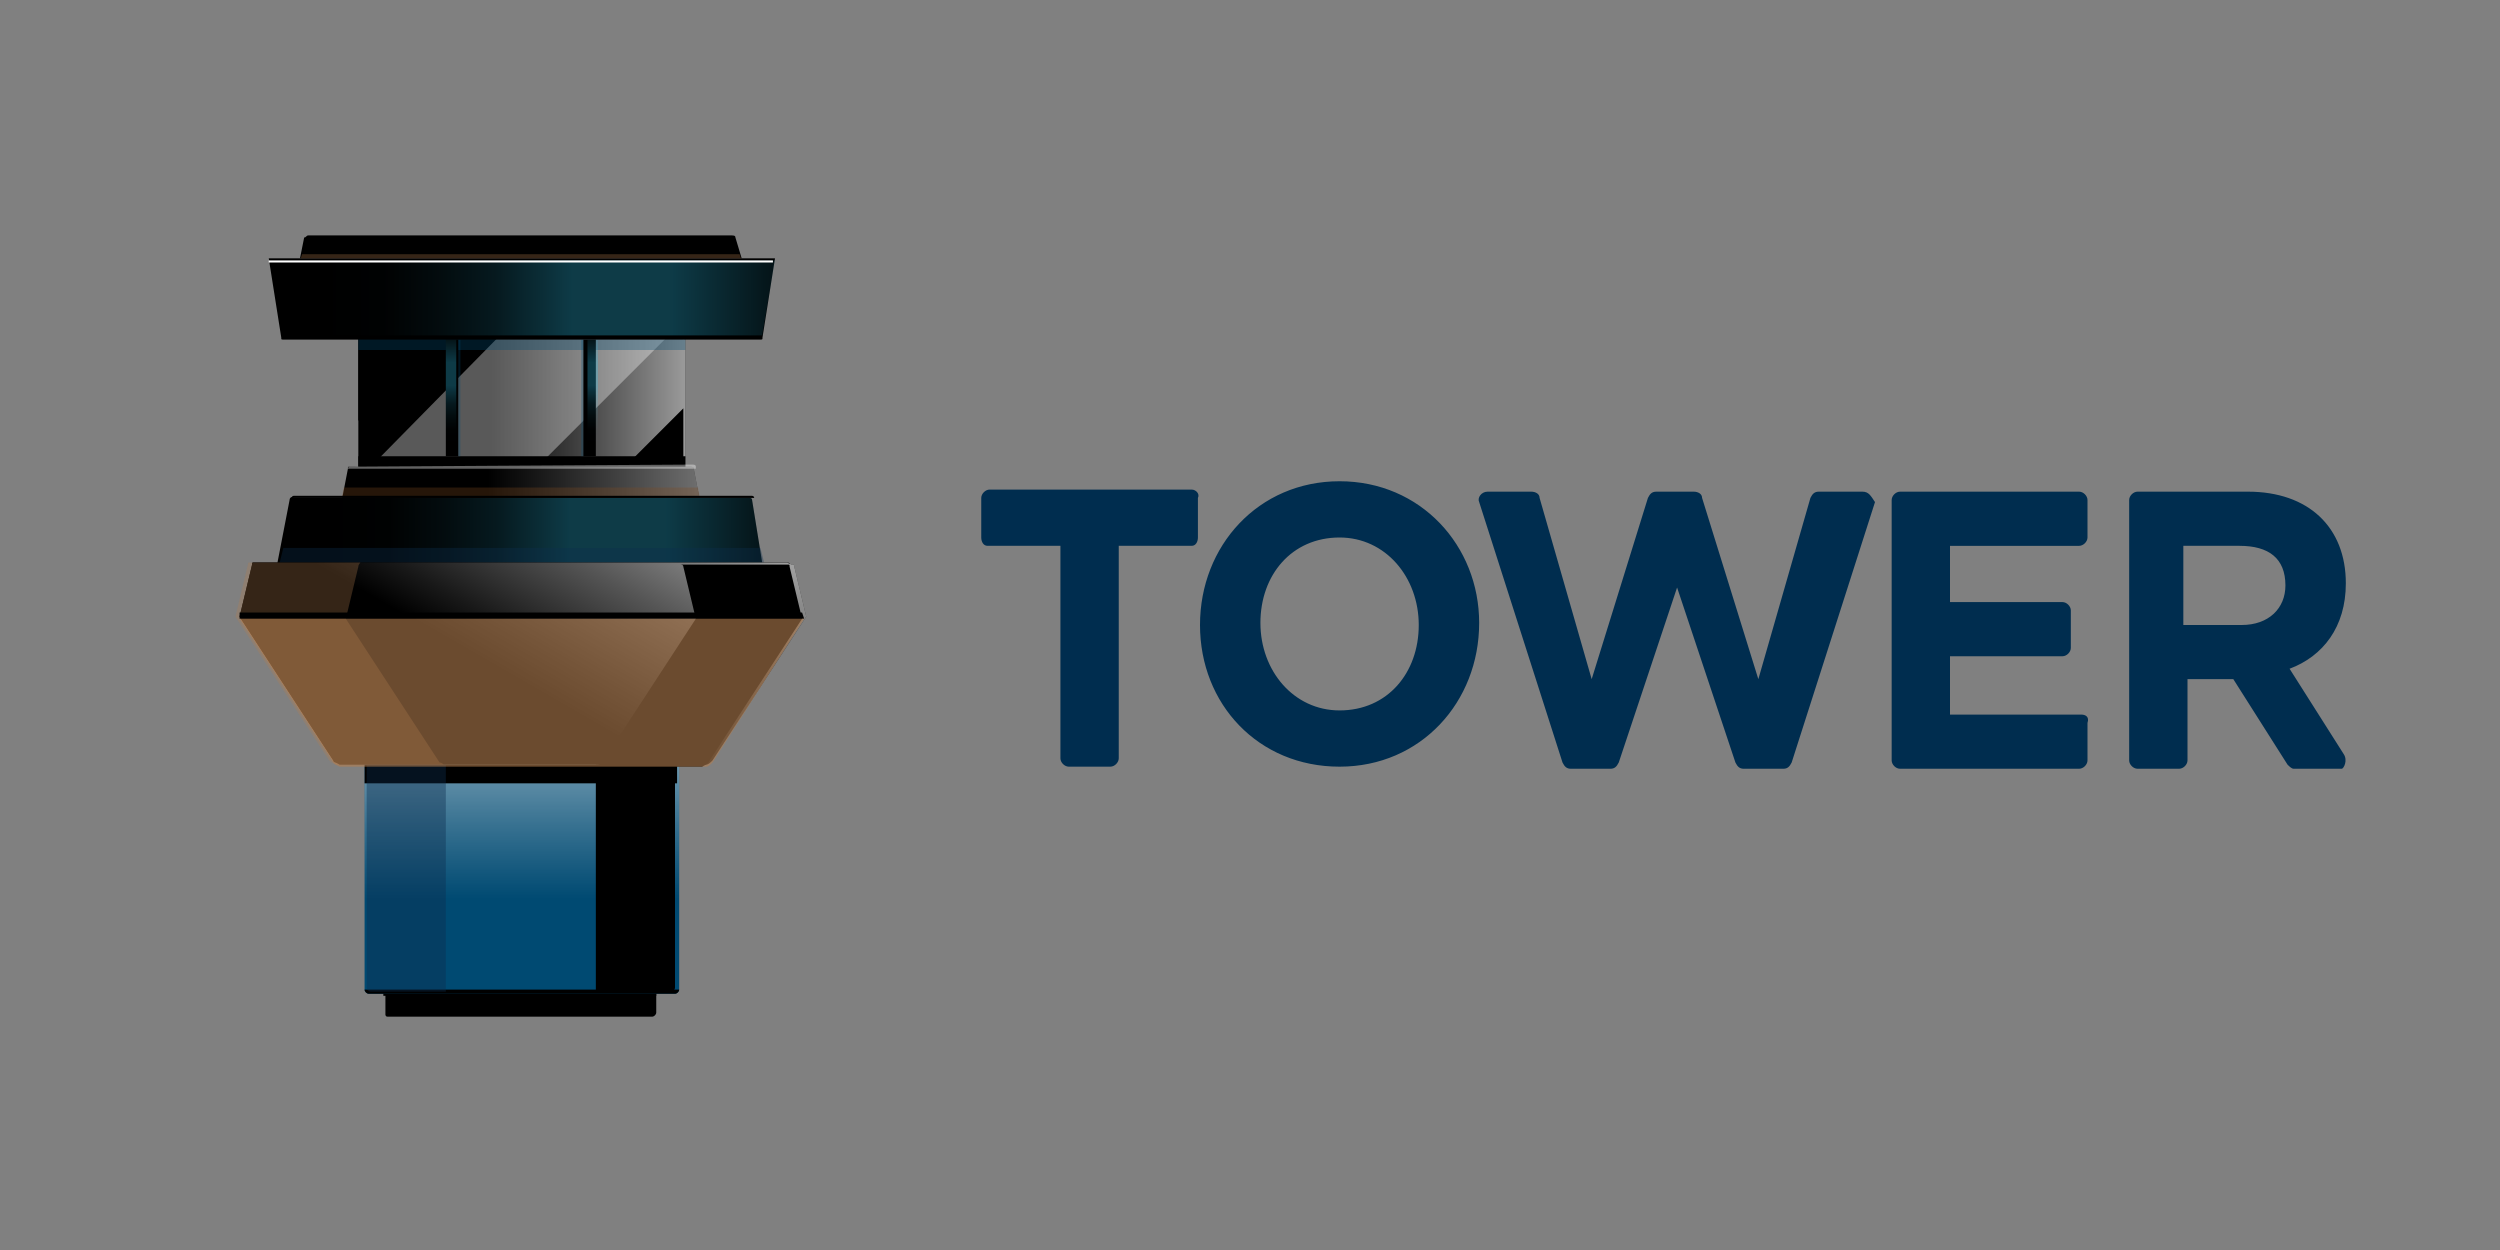 <svg version="1.1" xmlns="http://www.w3.org/2000/svg" x="0" y="0" xml:space="preserve" viewBox="0 0 120 60">
  <rect x="0" y="0" width="120" height="60" fill="#808080" stroke="none"/>
  <switch>
    <g>
      <path d="M109.7 28.1c0 1.1-.8 1.9-2.1 1.9h-2.8v-3.8h2.7c1.4 0 2.2.6 2.2 1.9zm2.8 8.1l-2.6-4.1c1.6-.6 2.7-2 2.7-4.1 0-2.7-1.8-4.4-4.7-4.4h-5.3c-.2 0-.4.2-.4.4v12.5c0 .2.2.4.4.4h2c.2 0 .4-.2.4-.4v-3.9h2.2l2.6 4.1c.1.1.2.2.3.2h2.3c.1 0 .3-.4.1-.7zM89.4 23.6h-2.1c-.2 0-.3.1-.4.3l-2.5 8.7-2.7-8.7c0-.2-.2-.3-.4-.3h-1.8c-.2 0-.3.1-.4.3l-2.7 8.7-2.5-8.7c0-.2-.2-.3-.4-.3h-2.1c-.3 0-.5.3-.4.5l4 12.5c.1.2.2.3.4.3h1.9c.2 0 .3-.1.4-.3l2.8-8.4 2.8 8.4c.1.2.2.3.4.3h1.9c.2 0 .3-.1.4-.3l4-12.5c-.2-.3-.3-.5-.6-.5m10.5 10.7h-6.3v-2.8H99c.2 0 .4-.2.4-.4v-1.8c0-.2-.2-.4-.4-.4h-5.4v-2.7h6.2c.2 0 .4-.2.4-.4V24c0-.2-.2-.4-.4-.4h-8.6c-.2 0-.4.2-.4.4v12.5c0 .2.2.4.4.4h8.6c.2 0 .4-.2.4-.4v-1.8c.1-.3-.1-.4-.3-.4M68.1 30c0 2.3-1.5 4.1-3.8 4.1-2.2 0-3.8-1.9-3.8-4.2 0-2.3 1.5-4.1 3.8-4.1 2.2 0 3.8 1.9 3.8 4.2zm-3.8-6.9c-3.9 0-6.7 3.1-6.7 6.9 0 3.8 2.8 6.8 6.7 6.8 3.9 0 6.7-3.1 6.7-6.9 0-3.7-2.8-6.8-6.7-6.8zm-7.1.4h-9.7c-.2 0-.4.2-.4.4v1.9c0 .2.1.4.3.4h3.5v10.2c0 .2.2.4.4.4h2c.2 0 .4-.2.4-.4V26.2h3.5c.2 0 .3-.2.3-.4v-1.9c.1-.2-.1-.4-.3-.4" fill-rule="evenodd" clip-rule="evenodd" fill="#002d4f"/>
      <g>
        <path fill="none" d="M6.4 11.3h37.1v37.5H6.4z"/>
        <path class="st2" d="M17.2 16.1h15.7v6.3H17.2z"/>
        <linearGradient id="a" gradientUnits="userSpaceOnUse" x1="17.182" y1="8.751" x2="32.841" y2="8.751" gradientTransform="matrix(1 0 0 -1 0 28)">
          <stop offset=".41" stop-color="#fff" stop-opacity="0"/>
          <stop offset=".51" stop-color="#fff" stop-opacity=".15"/>
          <stop offset=".74" stop-color="#fff" stop-opacity=".53"/>
          <stop offset="1" stop-color="#fff"/>
        </linearGradient>
        <path opacity=".6" fill="url(#a)" d="M17.2 16.1h15.7v6.3H17.2z"/>
        <path class="st4" d="M30 22.4h2.8v-2.8z"/>
        <linearGradient id="b" gradientUnits="userSpaceOnUse" x1="32.741" y1="11.923" x2="32.741" y2="11.722" gradientTransform="matrix(1 0 0 -1 0 28)">
          <stop offset=".28" stop-color="#fff" stop-opacity="0"/>
          <stop offset=".39" stop-color="#fff" stop-opacity=".01"/>
          <stop offset=".48" stop-color="#fff" stop-opacity=".06"/>
          <stop offset=".57" stop-color="#fff" stop-opacity=".13"/>
          <stop offset=".65" stop-color="#fff" stop-opacity=".22"/>
          <stop offset=".73" stop-color="#fff" stop-opacity=".35"/>
          <stop offset=".81" stop-color="#fff" stop-opacity=".51"/>
          <stop offset=".89" stop-color="#fff" stop-opacity=".69"/>
          <stop offset=".97" stop-color="#fff" stop-opacity=".9"/>
          <stop offset="1" stop-color="#fff"/>
        </linearGradient>
        <path fill="url(#b)" d="M32.8 16.3v-.2h-.2z"/>
        <path opacity=".35" fill="#fff" d="M17.8 22.4h8l6.3-6.3H24z"/>
        <path class="st4" d="M21.2 16.1h-4v4.1z"/>
        <path class="st7" d="M17.2 21.9h15.7v.6H17.2z"/>
        <path opacity=".33" fill="#004a72" d="M17.2 16.1h15.7v.7H17.2z"/>
        <path class="st7" d="M28 16.3h.6v5.6H28zM21.4 16.3h.6v5.6h-.6z"/>
        <linearGradient id="c" gradientUnits="userSpaceOnUse" x1="21.614" y1="6.118" x2="21.614" y2="11.722" gradientTransform="matrix(1 0 0 -1 0 28)">
          <stop offset=".1" stop-color="#2dc4ed" stop-opacity="0"/>
          <stop offset=".23" stop-color="#2dc4ed" stop-opacity=".01"/>
          <stop offset=".34" stop-color="#2dc4ed" stop-opacity=".06"/>
          <stop offset=".45" stop-color="#2dc4ed" stop-opacity=".13"/>
          <stop offset=".55" stop-color="#2dc4ed" stop-opacity=".24"/>
          <stop offset=".6" stop-color="#2dc4ed" stop-opacity=".3"/>
          <stop offset=".8" stop-color="#2dc4ed" stop-opacity=".3"/>
          <stop offset="1" stop-color="#2dc4ed" stop-opacity=".1"/>
        </linearGradient>
        <path fill="url(#c)" d="M21.4 16.3h.5v5.6h-.5z"/>
        <linearGradient id="d" gradientUnits="userSpaceOnUse" x1="-15787.467" y1="6.118" x2="-15787.467" y2="11.722" gradientTransform="rotate(180 -7879.535 14)">
          <stop offset=".1" stop-color="#2dc4ed" stop-opacity="0"/>
          <stop offset=".23" stop-color="#2dc4ed" stop-opacity=".01"/>
          <stop offset=".34" stop-color="#2dc4ed" stop-opacity=".06"/>
          <stop offset=".45" stop-color="#2dc4ed" stop-opacity=".13"/>
          <stop offset=".55" stop-color="#2dc4ed" stop-opacity=".24"/>
          <stop offset=".6" stop-color="#2dc4ed" stop-opacity=".3"/>
          <stop offset=".8" stop-color="#2dc4ed" stop-opacity=".3"/>
          <stop offset="1" stop-color="#2dc4ed" stop-opacity=".1"/>
        </linearGradient>
        <path fill="url(#d)" d="M28.2 16.3h.5v5.6h-.5z"/>
        <path d="M22 16.3h.1v5.6H22zM27.9 16.3h.1v5.6h-.1z" style="opacity:.3;fill:#004a72;enable-background:new"/>
        <path class="st12" d="M16.7 22.5l-.6 3.1h17.8l-.6-3.1c0-.1-.1-.1-.2-.1H16.8c-.1 0-.1 0-.1.1z"/>
        <linearGradient id="e" gradientUnits="userSpaceOnUse" x1="16.104" y1="4.024" x2="33.92" y2="4.024" gradientTransform="matrix(1 0 0 -1 0 28)">
          <stop offset=".41" stop-color="#fff" stop-opacity="0"/>
          <stop offset=".51" stop-color="#fff" stop-opacity=".15"/>
          <stop offset=".74" stop-color="#fff" stop-opacity=".53"/>
          <stop offset="1" stop-color="#fff"/>
        </linearGradient>
        <path d="M16.7 22.5l-.6 3.1h17.8l-.6-3.1c0-.1-.1-.1-.2-.1H16.8c-.1 0-.1 0-.1.1z" opacity=".45" fill="url(#e)"/>
        <path d="M16.8 22.4c-.1 0-.1.1-.1.1h16.7v-.1c0-.1-.1-.1-.2-.1l-16.4.1z" opacity=".38" fill="#fff"/>
        <path opacity=".3" fill="#814c1f" d="M16.1 25.5h17.8l-.4-2.1h-17z"/>
        <path class="st7" d="M13.9 24l-.6 3.1h23.3l-.5-3.1c0-.1-.1-.1-.1-.1H14.1c-.1-.1-.2 0-.2.1z"/>
        <linearGradient id="f" gradientUnits="userSpaceOnUse" x1="13.371" y1="2.532" x2="36.64" y2="2.532" gradientTransform="matrix(1 0 0 -1 0 28)">
          <stop offset=".1" stop-color="#2dc4ed" stop-opacity="0"/>
          <stop offset=".23" stop-color="#2dc4ed" stop-opacity=".01"/>
          <stop offset=".34" stop-color="#2dc4ed" stop-opacity=".06"/>
          <stop offset=".45" stop-color="#2dc4ed" stop-opacity=".13"/>
          <stop offset=".55" stop-color="#2dc4ed" stop-opacity=".24"/>
          <stop offset=".6" stop-color="#2dc4ed" stop-opacity=".3"/>
          <stop offset=".8" stop-color="#2dc4ed" stop-opacity=".3"/>
          <stop offset="1" stop-color="#2dc4ed" stop-opacity=".1"/>
        </linearGradient>
        <path d="M13.9 24l-.6 3.1h23.3l-.5-3.1c0-.1-.1-.1-.1-.1H14.1c-.1-.1-.2 0-.2.1z" fill="url(#f)"/>
        <path opacity=".35" fill="#0d2e4f" d="M13.6 26.3l-.2.8h23.3l-.2-.8z"/>
        <path class="st2" d="M18.6 45h12.7c.1 0 .2.1.2.2v3.4c0 .1-.1.2-.2.2H18.6c-.1 0-.1-.1-.1-.1v-3.4c-.1-.2 0-.3.1-.3z"/>
        <path class="st2" d="M18.4 47.8v-3.5h13.1v3.5"/>
        <path d="M17.5 36.7v10.8c0 .1.1.2.2.2h14.7c.1 0 .2-.1.2-.2V36.7H17.5z" fill="#004a72"/>
        <linearGradient id="g" gradientUnits="userSpaceOnUse" x1="24.968" y1="-19.621" x2="24.968" y2="-8.701" gradientTransform="matrix(1 0 0 -1 0 28)">
          <stop offset=".41" stop-color="#fff" stop-opacity="0"/>
          <stop offset=".51" stop-color="#fff" stop-opacity=".15"/>
          <stop offset=".74" stop-color="#fff" stop-opacity=".53"/>
          <stop offset="1" stop-color="#fff"/>
        </linearGradient>
        <path d="M17.5 36.7v10.8c0 .1.1.2.2.2h14.7c.1 0 .2-.1.2-.2V36.7H17.5z" opacity=".42" fill="url(#g)"/>
        <path class="st7" d="M17.5 47.5c0 .1.1.2.2.2h14.7c.1 0 .2-.1.2-.2H17.5zM17.5 36.7h15v.9h-15z"/>
        <path d="M21.4 47.6h-3.6c-.1 0-.2-.1-.2-.2V36.7h3.8v10.9z" opacity=".4" fill="#0d2e4f"/>
        <path class="st21" d="M32.3 47.6h-3.7V36.7h3.8v10.7c0 .1-.1.2-.1.2z"/>
        <path class="st12" d="M37.8 27H12.2c-.1 0-.1 0-.1.1l-.6 2.5 4.5 6.9c0 .1.1.1.2.1h17.7c.1 0 .2 0 .2-.1l4.5-6.9-.6-2.5c-.1 0-.1-.1-.2-.1z"/>
        <path class="st12" d="M37.8 27H12.2c-.1 0-.1 0-.1.1l-.6 2.5 4.5 6.9c.1.1.1.1.3.2h17.6c.1 0 .2-.1.3-.2l4.5-6.9-.6-2.5c-.2 0-.3-.1-.3-.1z"/>
        <linearGradient id="h" gradientUnits="userSpaceOnUse" x1="19.394" y1="-10.613" x2="29.011" y2="6.061" gradientTransform="matrix(1 0 0 -1 0 28)">
          <stop offset=".41" stop-color="#fff" stop-opacity="0"/>
          <stop offset=".51" stop-color="#fff" stop-opacity=".15"/>
          <stop offset=".74" stop-color="#fff" stop-opacity=".53"/>
          <stop offset="1" stop-color="#fff"/>
        </linearGradient>
        <path d="M37.8 27H12.2c-.1 0-.1 0-.1.1l-.6 2.5 4.5 6.9c.1.1.1.1.3.2h17.6c.1 0 .2-.1.3-.2l4.5-6.9-.6-2.5c-.2 0-.3-.1-.3-.1z" opacity=".63" fill="url(#h)"/>
        <path d="M21.1 36.6l-4.5-6.9.6-2.5c0-.1.1-.2.1-.2H12c-.1 0-.1 0-.1.1l-.6 2.5 4.5 6.9c.1.1.1.1.3.2h5.2s-.1-.1-.2-.1z" opacity=".3" fill="#b27e4f"/>
        <path class="st21" d="M28.9 36.6l4.5-6.9-.6-2.5c0-.1-.1-.1-.2-.1h5.2c.1 0 .1 0 .1.1l.6 2.5-4.5 6.9c-.1.1-.1.1-.3.2h-5.2c.2-.1.3-.1.4-.2z"/>
        <path class="st7" d="M14.1 23.8c-.1 0-.1.1-.1.1h22.2c0-.1-.1-.1-.1-.1h-22z"/>
        <path class="st12" d="M14.4 12.4h21.2l-.3-1c0-.1-.1-.1-.2-.1H14.8c-.1 0-.1.1-.2.1l-.2 1z"/>
        <path opacity=".3" fill="#b47d4f" d="M14.4 12.5h21.2l-.1-.3h-21z"/>
        <path class="st7" d="M13.6 16.3h22.9c.1 0 .1 0 .1-.1l.6-3.8H12.9l.6 3.8c0 .1 0 .1.1.1z"/>
        <linearGradient id="i" gradientUnits="userSpaceOnUse" x1="12.895" y1="13.753" x2="37.129" y2="13.753" gradientTransform="matrix(1 0 0 -1 0 28)">
          <stop offset=".1" stop-color="#2dc4ed" stop-opacity="0"/>
          <stop offset=".23" stop-color="#2dc4ed" stop-opacity=".01"/>
          <stop offset=".34" stop-color="#2dc4ed" stop-opacity=".06"/>
          <stop offset=".45" stop-color="#2dc4ed" stop-opacity=".13"/>
          <stop offset=".55" stop-color="#2dc4ed" stop-opacity=".24"/>
          <stop offset=".6" stop-color="#2dc4ed" stop-opacity=".3"/>
          <stop offset=".8" stop-color="#2dc4ed" stop-opacity=".3"/>
          <stop offset="1" stop-color="#2dc4ed" stop-opacity=".1"/>
        </linearGradient>
        <path d="M13.6 16.1h22.9c.1 0 .1 0 .1-.1l.6-3.5H12.9l.6 3.5c-.1 0 0 0 .1.1-.1 0-.1 0 0 0z" fill="url(#i)"/>
        <path fill="#fff" d="M37.1 12.5H12.9v.1h24.2z"/>
        <path class="st21" d="M11.5 29.7h27.1l-.1-.3h-27z"/>
        <path d="M38.6 29.7H11.5l4.5 6.9c.1.1.1.1.3.2h17.6c.1 0 .2-.1.3-.2l4.4-6.9z" opacity=".6" fill="#b27e4f"/>
      </g>
    </g>
  </switch>
</svg>

